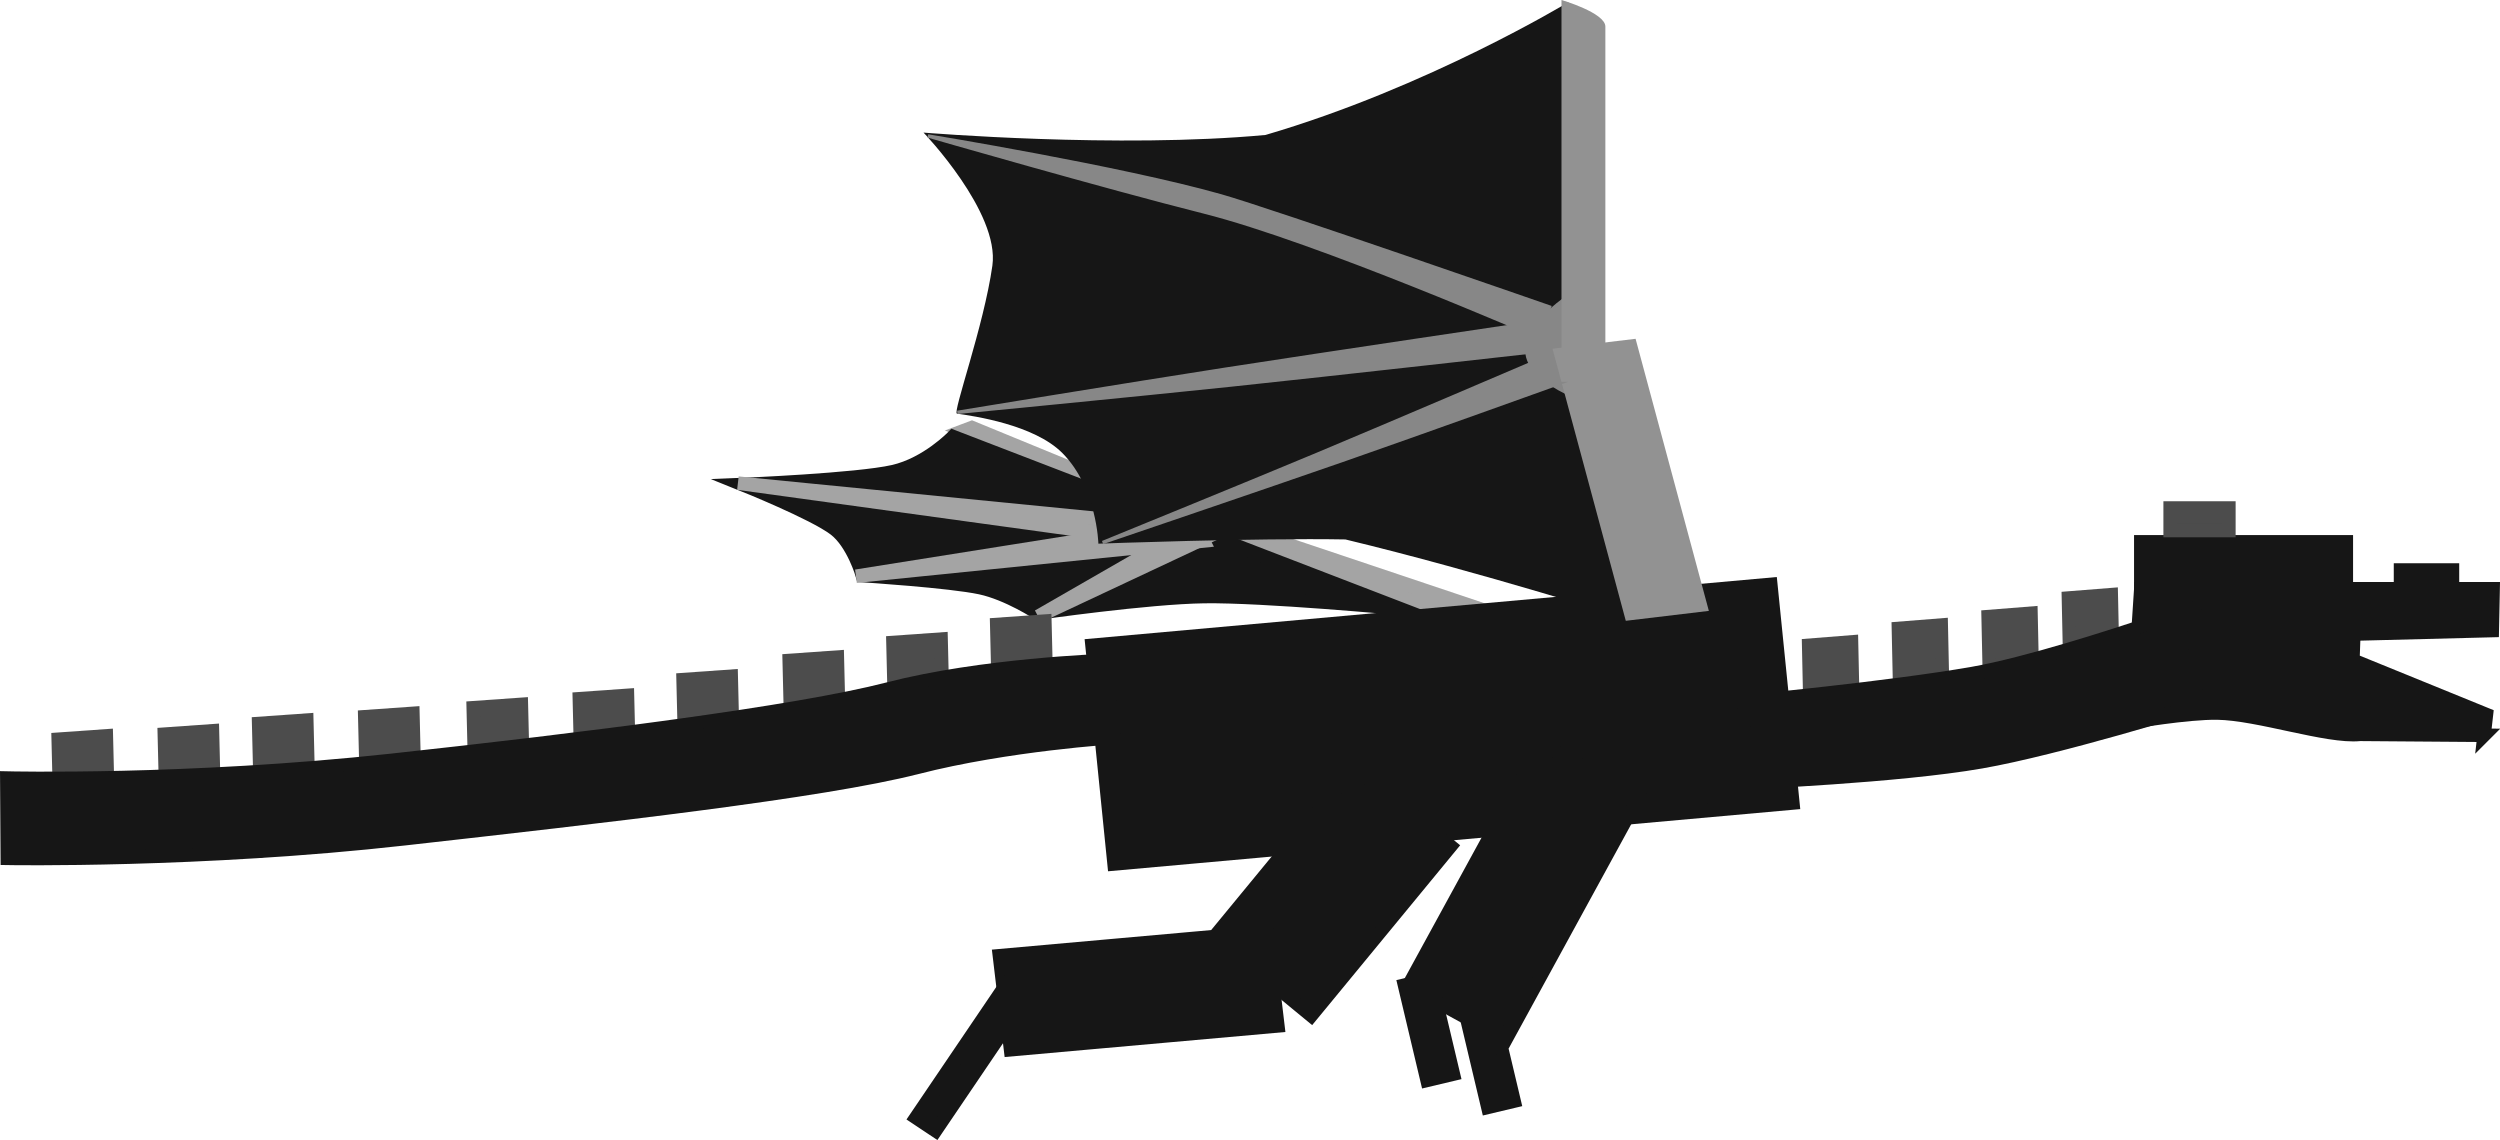 <svg version="1.1" xmlns="http://www.w3.org/2000/svg" xmlns:xlink="http://www.w3.org/1999/xlink" width="370.321" height="168.875" viewBox="0,0,370.321,168.875"><g transform="translate(-54.853,-102.562)"><g data-paper-data="{&quot;isPaintingLayer&quot;:true}" fill-rule="nonzero" stroke-linecap="butt" stroke-linejoin="miter" stroke-miterlimit="10" stroke-dasharray="" stroke-dashoffset="0" style="mix-blend-mode: normal"><g data-paper-data="{&quot;index&quot;:null}" stroke-width="2"><path d="M235.236,182.347l2.21,-1.895l46.627,15.65l-2.21,1.895z" fill="#a4a4a4" stroke="#a4a4a4"/><path d="M197.563,166.364l1.256,-0.472l41.191,16.921l-1.158,0.267z" fill="#a4a4a4" stroke="#a4a4a4"/><g><path d="M262.168,192.686c0,0 -20.175,-1.877 -28.888,-1.758c-8.482,0.116 -24.715,2.462 -24.715,2.462c0,0 -4.404,-2.896 -8.486,-3.772c-4.524,-0.971 -17.47,-1.8 -17.47,-1.8c0,0 -1.382,-4.807 -4.113,-6.88c-3.134,-2.379 -13.651,-6.601 -13.651,-6.601c0,0 16.946,-0.69 22.329,-1.915c4.984,-1.134 8.867,-5.184 8.867,-5.184l66.127,25.448z" fill="#161616" stroke="#161616"/><path d="M208.655,193.856l23.03,-13.248l2.458,1.281z" fill="#a2a2a2" stroke="#a4a4a4"/><path d="M181.671,187.916l50.039,-7.957l1.401,2.74z" fill="#a2a2a2" stroke="#a4a4a4"/><path d="M164.176,174.127l65.927,6.492l-1.46,2.391z" fill="#a2a2a2" stroke="#a4a4a4"/></g></g><path d="M219.881,230.539l-3.271,-32.39l100.545,-9.031l3.271,32.39z" data-paper-data="{&quot;index&quot;:null}" fill="#161616" stroke="#161616" stroke-width="2"/><path d="M277.926,256.524l-14.479,-7.913l19.662,-35.978l14.479,7.913z" data-paper-data="{&quot;index&quot;:null}" fill="#161616" stroke="#161616" stroke-width="2"/><path d="M266.245,262.595l-3.348,-14.108l3.892,-0.924l3.348,14.108z" data-paper-data="{&quot;index&quot;:null}" fill="#161616" stroke="#161616" stroke-width="2"/><path d="M275.245,266.595l-3.348,-14.108l3.892,-0.924l3.348,14.108z" data-paper-data="{&quot;index&quot;:null}" fill="#161616" stroke="#161616" stroke-width="2"/><path d="M234.799,241.249l20.652,-25.095l14.285,11.756l-20.652,25.095z" data-paper-data="{&quot;index&quot;:null}" fill="#161616" stroke="#161616" stroke-width="2"/><path d="M204.546,258.059l-1.654,-13.926l39.598,-3.533l1.654,13.926z" data-paper-data="{&quot;index&quot;:null}" fill="#161616" stroke="#161616" stroke-width="2"/><path d="M190.523,268.114l14.576,-21.511l2.913,1.941l-14.576,21.511z" data-paper-data="{&quot;index&quot;:null}" fill="#161616" stroke="#161616" stroke-width="2"/><g data-paper-data="{&quot;index&quot;:null}" stroke-width="2"><path d="M422.816,211.479c0,0 -18.393,-0.141 -18.441,-0.136c-4.784,0.471 -15.014,-3.076 -21.075,-3.162c-4.478,-0.063 -12.625,1.35 -12.625,1.35l1.291,-19.755h52.188l-0.126,6.187l-20.507,0.522l-0.139,3.861l19.782,8.059l-0.349,3.074z" fill="#161616" stroke="#161616"/><path d="M410.438,190.89v-3.895h7.694v3.895z" fill="#161616" stroke="#161616"/><path d="M371.966,189.777v-6.956h30.443v6.956z" fill="#161616" stroke="#161616"/><path d="M376.315,181.151v-3.339h8.698v3.339z" fill="#4c4c4c" stroke="#4c4c4c"/></g><g data-paper-data="{&quot;index&quot;:null}" stroke-width="2"><path d="M323.074,212.264l-0.305,-14.116l6.344,-0.501l0.305,14.116z" fill="#4c4c4c" stroke="#4c4c4c"/><path d="M336.366,209.764l-0.305,-14.116l6.344,-0.501l0.305,14.116z" fill="#4c4c4c" stroke="#4c4c4c"/><path d="M349.658,208.014l-0.305,-14.116l6.344,-0.501l0.305,14.116z" fill="#4c4c4c" stroke="#4c4c4c"/><path d="M361.551,205.264l-0.305,-14.116l6.344,-0.501l0.305,14.116z" fill="#4c4c4c" stroke="#4c4c4c"/><path d="M380.08,207.074c0,0 -20.325,6.329 -31.765,8.331c-12.327,2.157 -34.981,3.092 -34.981,3.092l-0.18,-11.967c0,0 21.579,-2.047 33.858,-4.196c4.036,-0.706 9.288,-2.105 14.406,-3.623c9.47,-2.809 18.481,-6.026 18.481,-6.026l0.18,14.389z" fill="#161616" stroke="#161616"/></g><g data-paper-data="{&quot;index&quot;:null}"><path d="M296.654,194.441c0,0 -22.488,-7.149 -42.504,-11.971c-13.302,-0.244 -36.595,0.625 -36.595,0.625c0,0 -0.205,-8.26 -5.337,-13.424c-4.195,-4.22 -13.176,-5.488 -15.609,-5.837c-0.698,-0.1 3.981,-12.971 5.243,-21.915c1.118,-7.928 -10.198,-19.716 -10.198,-19.716c0,0 28.81,2.393 50.657,0.351c24.086,-7.057 44.843,-19.659 44.843,-19.659c0,0 1,50.555 1,62.917c0,0.216 1.851,4.809 3.475,10.255c2.451,8.216 5.025,18.374 5.025,18.374z" fill="#161616" stroke="none" stroke-width="0"/><path d="M293.962,163.334c0,0 -11.521,-2.882 -12.815,-7.911c-1.294,-5.029 8.129,-10.3 8.129,-10.3z" fill="#878787" stroke="#878787" stroke-width="0.5"/><path d="M295.679,194.521l-10.854,-40.303l12.304,-1.469l10.854,40.303z" fill="#929292" stroke="none" stroke-width="2"/><path d="M286.154,155.159c0,0 0,-39.432 0,-47.326c0,-2.635 0,-5.271 0,-5.271c0,0 6.5,1.895 6.5,3.939c0,7.185 0,48.658 0,48.658z" fill="#929292" stroke="none" stroke-width="0"/><path d="M282.666,152.443c0,0 -32.816,-14.289 -49.474,-18.486c-14.786,-3.726 -40.883,-11.257 -40.883,-11.257c0,0 28.603,4.683 43.397,8.876c7.319,2.074 48.675,16.458 48.675,16.458l-1.715,4.408z" fill="#878787" stroke="#878787" stroke-width="0.5"/><path d="M282.975,154.552c0,0 -30.957,3.483 -45.747,5.041c-13.927,1.467 -40.561,4.051 -40.561,4.051c0,0 25.893,-4.245 39.56,-6.369c14.7,-2.284 45.767,-6.89 45.767,-6.89l0.981,4.166z" fill="#878787" stroke="#878787" stroke-width="0.5"/><path d="M285.72,159.372c0,0 -20.623,7.413 -31.47,11.196c-11.613,4.05 -36.069,12.356 -36.069,12.356c0,0 21.053,-8.579 31.723,-13.039c10.865,-4.542 32.892,-13.972 32.892,-13.972l2.923,3.459z" fill="#878787" stroke="#878787" stroke-width="0.5"/></g><g data-paper-data="{&quot;index&quot;:null}" stroke-width="2"><path d="M202.84,209.18l-0.343,-14.116l7.127,-0.501l0.343,14.116z" fill="#4c4c4c" stroke="#4c4c4c"/><path d="M187.47,211.847l-0.343,-14.116l7.127,-0.501l0.343,14.116z" fill="#4c4c4c" stroke="#4c4c4c"/><path d="M172.101,214.513l-0.343,-14.116l7.127,-0.501l0.343,14.116z" fill="#4c4c4c" stroke="#4c4c4c"/><path d="M156.383,217.347l-0.343,-14.116l7.127,-0.501l0.343,14.116z" fill="#4c4c4c" stroke="#4c4c4c"/><path d="M141.014,220.18l-0.343,-14.116l7.127,-0.501l0.343,14.116z" fill="#4c4c4c" stroke="#4c4c4c"/><path d="M125.296,221.513l-0.343,-14.116l7.127,-0.501l0.343,14.116z" fill="#4c4c4c" stroke="#4c4c4c"/><path d="M109.228,222.847l-0.343,-14.116l7.127,-0.501l0.343,14.116z" fill="#4c4c4c" stroke="#4c4c4c"/><path d="M93.51,223.847l-0.343,-14.116l7.127,-0.501l0.343,14.116z" fill="#4c4c4c" stroke="#4c4c4c"/><path d="M63.819,226.18l-0.343,-14.116l7.127,-0.501l0.343,14.116z" fill="#4c4c4c" stroke="#4c4c4c"/><path d="M79.538,225.43l-0.343,-14.116l7.127,-0.501l0.343,14.116z" fill="#4c4c4c" stroke="#4c4c4c"/><path d="M190.649,216.249c-13.943,3.574 -46.446,7.241 -75.846,10.55c-30.295,3.409 -58.867,2.908 -58.867,2.908l-0.076,-11.892c0,0 26.882,0.652 56.875,-2.61c28.607,-3.111 60.043,-7.055 73.686,-10.586c13.864,-3.589 31.895,-4.201 31.895,-4.201l1.648,11.392c0,0 -15.778,0.969 -29.314,4.439z" fill="#161616" stroke="#161616"/></g></g></g></svg>